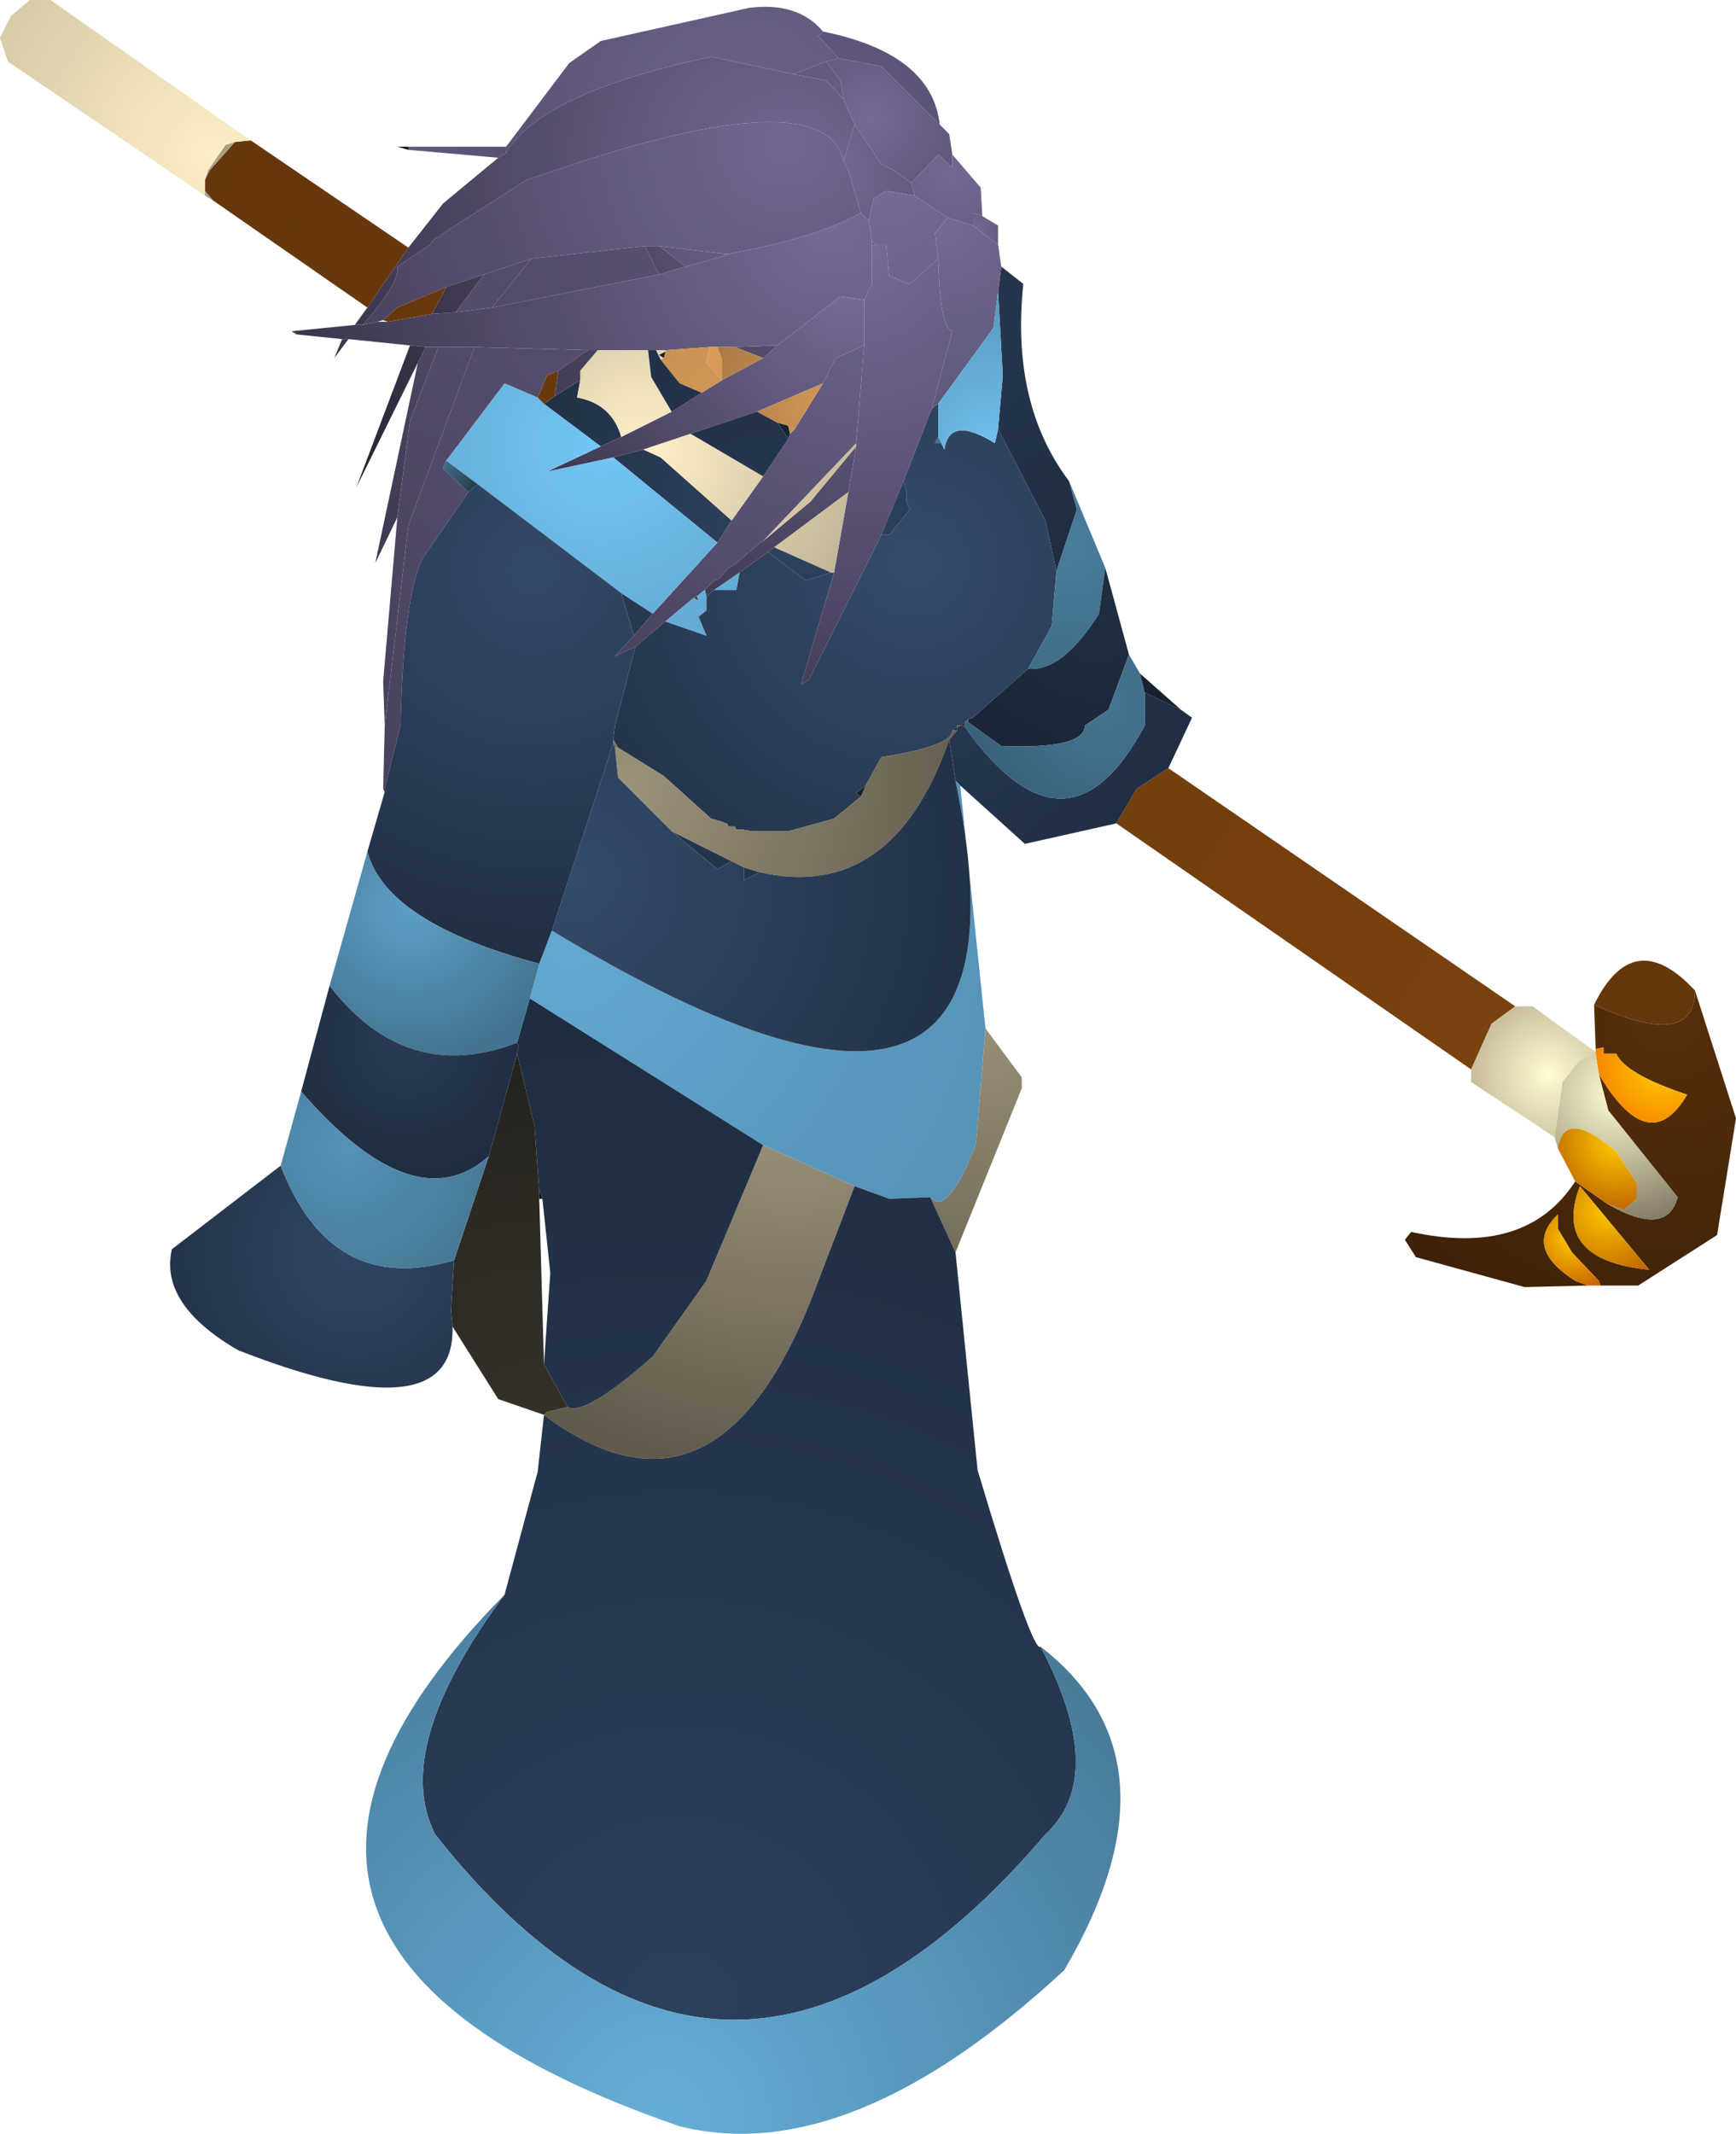 <?xml version="1.0" encoding="UTF-8" standalone="no"?>
<svg xmlns:ffdec="https://www.free-decompiler.com/flash" xmlns:xlink="http://www.w3.org/1999/xlink" ffdec:objectType="shape" height="67.65px" width="55.05px" xmlns="http://www.w3.org/2000/svg">
  <g transform="matrix(1.0, 0.0, 0.0, 1.0, 22.6, 56.5)">
    <path d="M4.15 -53.35 L4.05 -53.95 3.6 -54.55 4.0 -54.65 5.35 -54.4 7.2 -52.55 7.5 -52.25 7.6 -51.6 7.6 -51.2 7.15 -51.6 6.3 -50.7 5.75 -51.1 5.35 -51.3 4.5 -52.55 4.15 -53.35" fill="url(#gradient0)" fill-rule="evenodd" stroke="none"/>
    <path d="M3.6 -54.55 L4.05 -53.95 4.15 -53.35 3.6 -53.95 2.55 -54.15 3.6 -54.55 M4.5 -52.55 L5.35 -51.3 5.75 -51.1 6.3 -50.7 6.4 -50.3 5.5 -50.45 5.1 -50.2 4.95 -49.5 4.7 -49.75 4.3 -51.1 4.15 -51.4 4.5 -52.55 M2.05 -45.55 L1.6 -45.15 0.7 -45.5 2.05 -45.55 M0.4 -48.4 L0.4 -48.45 0.5 -48.45 0.4 -48.4 M-1.7 -48.7 L-0.85 -48.05 -1.7 -47.8 -2.15 -48.7 -1.7 -48.7" fill="url(#gradient1)" fill-rule="evenodd" stroke="none"/>
    <path d="M7.2 -52.55 L5.35 -54.4 4.0 -54.65 3.35 -55.35 3.5 -55.5 Q6.95 -54.8 7.2 -52.55" fill="url(#gradient2)" fill-rule="evenodd" stroke="none"/>
    <path d="M4.0 -54.65 L3.6 -54.55 2.55 -54.15 -0.05 -54.7 Q-5.45 -53.55 -6.55 -51.65 L-6.55 -51.85 -4.55 -54.5 -3.55 -55.2 1.15 -56.25 Q2.7 -56.45 3.5 -55.5 L3.35 -55.35 4.0 -54.65 M-10.0 -40.1 L-10.7 -38.65 -9.35 -45.0 -9.1 -45.5 -8.7 -45.5 -9.6 -43.15 -10.0 -40.1" fill="url(#gradient3)" fill-rule="evenodd" stroke="none"/>
    <path d="M4.15 -53.35 L4.5 -52.55 4.15 -51.4 Q3.55 -54.0 -5.0 -51.1 L-5.9 -50.8 -8.55 -49.1 -8.65 -49.0 -8.8 -48.95 -8.9 -48.85 -8.95 -48.75 -10.0 -48.05 Q-9.9 -47.55 -11.1 -46.2 L-11.35 -46.2 -10.95 -46.75 -9.65 -48.65 -8.55 -50.05 -6.8 -51.5 -6.55 -51.65 Q-5.45 -53.55 -0.05 -54.7 L2.55 -54.15 3.6 -53.95 4.15 -53.35 M-11.55 -45.75 L-12.0 -45.15 -11.75 -45.75 -11.55 -45.75" fill="url(#gradient4)" fill-rule="evenodd" stroke="none"/>
    <path d="M4.15 -51.4 L4.3 -51.1 4.7 -49.75 Q3.25 -48.95 0.5 -48.45 L0.4 -48.45 -1.7 -48.7 -2.15 -48.7 -5.75 -48.3 -7.25 -47.8 -8.45 -47.4 -10.0 -46.75 -10.45 -46.35 -10.65 -46.3 -11.1 -46.2 Q-9.9 -47.55 -10.0 -48.05 L-8.95 -48.75 -8.9 -48.85 -8.8 -48.95 -8.65 -49.0 -8.55 -49.1 -5.9 -50.8 -5.0 -51.1 Q3.55 -54.0 4.15 -51.4" fill="url(#gradient5)" fill-rule="evenodd" stroke="none"/>
    <path d="M6.3 -50.7 L7.15 -51.6 7.6 -51.2 7.6 -51.6 8.5 -50.55 8.55 -49.65 8.25 -49.75 8.25 -49.35 7.45 -49.6 6.4 -50.3 6.3 -50.7" fill="url(#gradient6)" fill-rule="evenodd" stroke="none"/>
    <path d="M4.95 -49.5 L5.1 -50.2 5.5 -50.45 6.4 -50.3 7.45 -49.6 7.05 -49.1 7.15 -48.3 6.25 -47.5 5.6 -47.75 5.5 -48.75 5.2 -48.75 5.05 -48.85 4.95 -49.5 M-1.5 -36.8 L-2.45 -36.0 -3.1 -35.7 -2.5 -36.35 -1.9 -37.05 0.15 -39.3 0.6 -40.0 1.6 -41.4 2.4 -42.6 2.45 -42.75 2.6 -42.9 3.5 -44.35 3.9 -45.15 4.8 -45.55 4.55 -42.45 1.6 -39.35 1.5 -39.3 0.7 -38.6 0.5 -38.5 0.2 -38.15 0.05 -38.1 -0.25 -37.8 -0.5 -37.6 -0.6 -37.55 -1.5 -36.8" fill="url(#gradient7)" fill-rule="evenodd" stroke="none"/>
    <path d="M8.25 -49.35 L8.25 -49.75 8.55 -49.65 9.05 -49.35 9.05 -48.75 8.25 -49.35" fill="url(#gradient8)" fill-rule="evenodd" stroke="none"/>
    <path d="M9.05 -42.9 L10.55 -40.0 10.9 -38.4 10.75 -36.65 10.0 -35.3 8.25 -33.75 8.1 -33.7 8.0 -33.6 7.85 -33.5 7.75 -33.5 7.75 -33.45 7.6 -33.35 Q7.6 -32.85 5.35 -32.5 L4.85 -31.6 4.55 -31.35 4.7 -31.25 3.85 -30.55 2.4 -30.15 1.25 -30.15 0.95 -30.2 0.75 -30.2 0.7 -30.3 0.5 -30.3 0.45 -30.4 0.4 -30.4 0.3 -30.45 -0.05 -30.55 -1.55 -31.9 -3.0 -32.8 -3.15 -33.05 -3.1 -33.5 -2.45 -36.0 -1.5 -36.8 -0.2 -36.35 -0.45 -36.95 -0.2 -37.15 -0.2 -37.6 0.05 -37.8 0.75 -37.8 0.85 -38.35 1.75 -39.0 2.95 -38.1 3.75 -38.35 3.85 -38.35 2.8 -34.8 3.05 -34.95 5.35 -39.55 5.6 -39.55 6.25 -40.35 6.15 -40.6 6.15 -40.9 6.05 -41.25 6.95 -43.55 7.15 -43.7 7.15 -42.65 7.05 -42.45 7.25 -42.45 7.35 -42.25 Q7.5 -43.35 8.95 -42.45 L9.05 -42.9 M-2.9 -42.65 L-3.55 -42.35 -5.35 -43.7 -5.0 -43.95 -4.2 -44.45 -4.3 -43.9 Q-3.2 -43.7 -2.9 -42.65 M-3.15 -42.0 L-2.2 -42.25 -1.65 -42.0 0.6 -40.0 0.15 -39.3 -3.15 -42.0 M1.5 -28.85 L1.0 -28.6 1.0 -29.0 1.5 -28.85 M0.6 -29.2 L0.15 -28.95 -1.3 -30.15 0.6 -29.2 M-2.9 -37.7 L-1.9 -37.05 -2.5 -36.35 -2.9 -37.7" fill="url(#gradient9)" fill-rule="evenodd" stroke="none"/>
    <path d="M9.15 -48.05 L9.85 -47.5 Q9.45 -43.7 11.3 -41.25 L11.55 -40.35 10.9 -38.4 10.55 -40.0 9.05 -42.9 9.2 -44.6 9.05 -47.25 9.15 -48.05" fill="url(#gradient10)" fill-rule="evenodd" stroke="none"/>
    <path d="M11.3 -41.25 L12.45 -38.5 12.25 -37.05 Q11.1 -35.2 10.0 -35.3 L10.75 -36.65 10.9 -38.4 11.55 -40.35 11.3 -41.25" fill="url(#gradient11)" fill-rule="evenodd" stroke="none"/>
    <path d="M9.05 -48.75 L9.15 -48.05 9.05 -47.25 8.9 -46.1 7.15 -43.7 6.95 -43.55 7.6 -46.0 Q7.2 -46.1 7.15 -48.3 L7.05 -49.1 7.45 -49.6 8.25 -49.35 9.05 -48.75 M1.75 -39.0 L0.85 -38.35 0.05 -37.8 -0.2 -37.6 -0.25 -37.8 0.05 -38.1 0.2 -38.15 0.5 -38.5 0.7 -38.6 1.5 -39.3 1.6 -39.35 3.1 -40.6 4.55 -42.35 4.3 -40.9 1.95 -39.15 1.75 -39.0 M-0.5 -37.6 L-0.45 -37.45 -0.6 -37.55 -0.5 -37.6" fill="url(#gradient12)" fill-rule="evenodd" stroke="none"/>
    <path d="M6.95 -43.55 L6.05 -41.25 5.35 -39.55 3.05 -34.95 2.8 -34.8 3.85 -38.35 4.3 -40.9 4.55 -42.35 4.55 -42.45 4.8 -45.55 4.8 -47.0 5.05 -47.5 5.05 -48.7 5.2 -48.75 5.5 -48.75 5.6 -47.75 6.25 -47.5 7.15 -48.3 Q7.2 -46.1 7.6 -46.0 L6.95 -43.55" fill="url(#gradient13)" fill-rule="evenodd" stroke="none"/>
    <path d="M9.05 -42.9 L8.95 -42.45 Q7.5 -43.35 7.35 -42.25 L7.25 -42.45 7.15 -42.65 7.15 -43.7 8.9 -46.1 9.05 -47.25 9.2 -44.6 9.05 -42.9" fill="url(#gradient14)" fill-rule="evenodd" stroke="none"/>
    <path d="M4.7 -49.75 L4.95 -49.5 5.05 -48.85 5.05 -48.7 5.05 -47.5 4.8 -47.0 4.05 -47.1 2.05 -45.55 0.7 -45.5 0.15 -45.5 -0.1 -45.5 -1.5 -45.4 -1.8 -45.4 -2.05 -45.4 -3.65 -45.4 -3.95 -45.4 -7.55 -45.5 -8.7 -45.5 -9.1 -45.5 -9.6 -45.55 -11.55 -45.75 -11.75 -45.75 -13.2 -45.9 -13.3 -46.0 -13.35 -46.0 -11.35 -46.2 -11.1 -46.2 -10.65 -46.3 -10.3 -46.3 -8.9 -46.55 -8.15 -46.6 -7.0 -46.75 -1.7 -47.8 -0.85 -48.05 0.4 -48.4 0.5 -48.45 Q3.25 -48.95 4.7 -49.75" fill="url(#gradient15)" fill-rule="evenodd" stroke="none"/>
    <path d="M5.05 -48.7 L5.05 -48.85 5.2 -48.75 5.05 -48.7 M2.05 -45.55 L4.05 -47.1 4.8 -47.0 4.8 -45.55 3.9 -45.15 3.5 -44.35 1.4 -43.45 -0.7 -42.75 -2.2 -42.25 -3.15 -42.0 -5.25 -41.55 -3.55 -42.35 -2.9 -42.65 -1.3 -43.45 -0.35 -44.05 0.3 -44.45 1.6 -45.15 2.05 -45.55" fill="url(#gradient16)" fill-rule="evenodd" stroke="none"/>
    <path d="M-9.35 -45.0 L-11.3 -41.05 -9.6 -45.55 -9.1 -45.5 -9.35 -45.0 M0.4 -48.45 L0.4 -48.4 -0.85 -48.05 -1.7 -48.7 0.4 -48.45 M-8.9 -46.55 L-8.45 -47.4 -7.25 -47.8 -8.15 -46.6 -8.9 -46.55" fill="url(#gradient17)" fill-rule="evenodd" stroke="none"/>
    <path d="M0.15 -45.5 L0.3 -45.1 0.3 -44.45 -0.2 -45.0 -0.1 -45.5 0.15 -45.5" fill="url(#gradient18)" fill-rule="evenodd" stroke="none"/>
    <path d="M1.6 -45.15 L0.3 -44.45 0.3 -45.1 0.15 -45.5 0.7 -45.5 1.6 -45.15 M1.4 -43.45 L3.5 -44.35 2.6 -42.9 2.4 -43.0 2.05 -43.1 1.4 -43.45" fill="url(#gradient19)" fill-rule="evenodd" stroke="none"/>
    <path d="M3.85 -38.35 L3.75 -38.35 1.95 -39.15 4.3 -40.9 3.85 -38.35 M-1.3 -43.45 L-2.9 -42.65 Q-3.2 -43.7 -4.3 -43.9 L-4.2 -44.45 -4.2 -44.75 -3.65 -45.4 -2.05 -45.4 -1.95 -44.55 -1.3 -43.45 M-2.2 -42.25 L-0.7 -42.75 1.6 -41.4 0.6 -40.0 -1.65 -42.0 -2.2 -42.25 M-1.5 -45.4 L-1.5 -45.35 -1.7 -45.25 -1.55 -45.15 -1.65 -45.1 -1.8 -45.4 -1.5 -45.4 M4.55 -42.35 L3.1 -40.6 1.6 -39.35 4.55 -42.45 4.55 -42.35" fill="url(#gradient20)" fill-rule="evenodd" stroke="none"/>
    <path d="M2.4 -42.6 L2.05 -43.1 2.4 -43.0 2.45 -42.75 2.4 -42.6" fill="url(#gradient21)" fill-rule="evenodd" stroke="none"/>
    <path d="M0.3 -44.45 L-0.35 -44.05 -1.05 -44.35 -1.65 -45.1 -1.55 -45.15 -1.5 -45.35 -1.5 -45.4 -0.1 -45.5 -0.2 -45.0 0.3 -44.45 M2.45 -42.75 L2.4 -43.0 2.6 -42.9 2.45 -42.75" fill="url(#gradient22)" fill-rule="evenodd" stroke="none"/>
    <path d="M-0.35 -44.05 L-1.3 -43.45 -1.95 -44.55 -2.05 -45.4 -1.8 -45.4 -1.65 -45.1 -1.05 -44.35 -0.35 -44.05 M-0.7 -42.75 L1.4 -43.45 2.05 -43.1 2.4 -42.6 1.6 -41.4 -0.7 -42.75" fill="url(#gradient23)" fill-rule="evenodd" stroke="none"/>
    <path d="M3.75 -38.35 L2.95 -38.1 1.75 -39.0 1.95 -39.15 3.75 -38.35" fill="url(#gradient24)" fill-rule="evenodd" stroke="none"/>
    <path d="M0.85 -38.35 L0.75 -37.8 0.05 -37.8 0.85 -38.35 M-0.2 -37.6 L-0.2 -37.15 -0.45 -36.95 -0.2 -36.35 -1.5 -36.8 -0.6 -37.55 -0.45 -37.45 -0.5 -37.6 -0.25 -37.8 -0.2 -37.6 M-3.55 -42.35 L-5.25 -41.55 -3.15 -42.0 0.15 -39.3 -1.9 -37.05 -2.9 -37.7 -7.45 -41.15 -8.45 -41.9 -6.6 -44.35 -5.55 -43.9 -5.35 -43.7 -3.55 -42.35" fill="url(#gradient25)" fill-rule="evenodd" stroke="none"/>
    <path d="M7.25 -42.45 L7.05 -42.45 7.15 -42.65 7.25 -42.45" fill="url(#gradient26)" fill-rule="evenodd" stroke="none"/>
    <path d="M6.05 -41.25 L6.15 -40.9 6.15 -40.6 6.25 -40.35 5.6 -39.55 5.35 -39.55 6.05 -41.25" fill="url(#gradient27)" fill-rule="evenodd" stroke="none"/>
    <path d="M12.45 -38.5 L13.2 -35.75 12.55 -34.0 11.8 -33.5 Q11.8 -32.75 9.15 -32.85 L8.25 -33.5 8.1 -33.6 8.1 -33.7 8.25 -33.75 10.0 -35.3 Q11.1 -35.2 12.25 -37.05 L12.45 -38.5" fill="url(#gradient28)" fill-rule="evenodd" stroke="none"/>
    <path d="M-3.0 -32.8 L-1.55 -31.9 -0.05 -30.55 0.3 -30.45 0.4 -30.4 0.45 -30.4 0.5 -30.3 0.7 -30.3 0.75 -30.2 0.95 -30.2 1.25 -30.15 2.4 -30.15 3.85 -30.55 4.7 -31.25 4.85 -31.6 5.35 -32.5 Q7.6 -32.85 7.6 -33.35 L7.75 -33.35 7.5 -33.05 Q5.7 -27.9 1.5 -28.85 L1.0 -29.0 0.6 -29.2 -1.3 -30.15 -3.0 -31.85 -3.1 -32.8 -3.0 -32.8 M7.75 -33.45 L7.75 -33.5 7.85 -33.5 7.75 -33.45 M8.0 -33.6 L8.1 -33.7 8.1 -33.6 8.0 -33.6" fill="url(#gradient29)" fill-rule="evenodd" stroke="none"/>
    <path d="M14.85 -34.0 L15.2 -33.75 14.45 -32.15 13.45 -31.5 12.8 -30.4 9.9 -29.75 7.85 -31.6 7.7 -31.75 7.5 -33.05 7.75 -33.35 7.75 -33.45 7.85 -33.5 7.9 -33.5 8.0 -33.45 Q11.25 -28.9 13.7 -33.5 L13.7 -34.55 14.85 -34.0" fill="url(#gradient30)" fill-rule="evenodd" stroke="none"/>
    <path d="M-3.15 -33.05 L-3.0 -32.8 -3.1 -32.8 -3.15 -32.95 -3.15 -33.05 M7.6 -33.35 L7.75 -33.45 7.75 -33.35 7.6 -33.35 M7.85 -33.5 L8.0 -33.6 8.0 -33.5 7.9 -33.5 7.85 -33.5" fill="url(#gradient31)" fill-rule="evenodd" stroke="none"/>
    <path d="M13.2 -35.75 L13.55 -35.15 13.7 -34.55 13.7 -33.5 Q11.25 -28.9 8.0 -33.45 L8.0 -33.5 8.0 -33.6 8.1 -33.6 8.25 -33.5 9.15 -32.85 Q11.8 -32.75 11.8 -33.5 L12.55 -34.0 13.2 -35.75" fill="url(#gradient32)" fill-rule="evenodd" stroke="none"/>
    <path d="M7.9 -33.5 L8.0 -33.5 8.0 -33.45 7.9 -33.5" fill="url(#gradient33)" fill-rule="evenodd" stroke="none"/>
    <path d="M7.85 -31.6 L8.65 -23.9 8.35 -20.25 Q7.45 -17.9 6.9 -18.55 L5.6 -18.5 4.5 -18.9 1.6 -20.2 -5.8 -24.85 -5.5 -25.95 -5.1 -27.0 Q10.7 -17.45 7.7 -31.75 L7.85 -31.6" fill="url(#gradient34)" fill-rule="evenodd" stroke="none"/>
    <path d="M7.7 -31.75 Q10.7 -17.45 -5.1 -27.0 L-3.15 -32.95 -3.1 -32.8 -3.0 -31.85 -1.3 -30.15 0.15 -28.95 0.6 -29.2 1.0 -29.0 1.0 -28.6 1.5 -28.85 Q5.7 -27.9 7.5 -33.05 L7.7 -31.75" fill="url(#gradient35)" fill-rule="evenodd" stroke="none"/>
    <path d="M4.7 -31.25 L4.55 -31.35 4.85 -31.6 4.7 -31.25" fill="url(#gradient36)" fill-rule="evenodd" stroke="none"/>
    <path d="M13.55 -35.15 L14.85 -34.0 13.7 -34.55 13.55 -35.15" fill="url(#gradient37)" fill-rule="evenodd" stroke="none"/>
    <path d="M14.45 -32.15 L25.45 -24.6 24.7 -24.05 24.05 -22.6 12.8 -30.4 13.45 -31.5 14.45 -32.15 M-10.95 -46.75 L-15.85 -50.15 -16.1 -50.45 -16.1 -50.8 -15.95 -51.1 -15.15 -52.0 -14.65 -52.05 -9.65 -48.65 -10.95 -46.75 M-4.9 -44.75 L-5.0 -43.95 -5.35 -43.7 -5.55 -43.9 -5.25 -44.6 -4.9 -44.75 M-10.45 -46.35 L-10.0 -46.75 -8.45 -47.4 -8.9 -46.55 -10.3 -46.3 -10.45 -46.35" fill="url(#gradient38)" fill-rule="evenodd" stroke="none"/>
    <path d="M8.65 -23.9 L9.8 -22.35 9.8 -22.0 7.7 -16.8 6.9 -18.55 Q7.45 -17.9 8.35 -20.25 L8.65 -23.9" fill="url(#gradient39)" fill-rule="evenodd" stroke="none"/>
    <path d="M1.6 -20.2 L4.5 -18.9 3.35 -15.9 Q0.25 -7.45 -5.35 -11.65 L-5.25 -11.75 -4.6 -11.9 Q-4.05 -11.6 -1.9 -13.5 L-0.2 -15.9 1.6 -20.2" fill="url(#gradient40)" fill-rule="evenodd" stroke="none"/>
    <path d="M7.7 -16.8 L8.4 -9.9 Q10.15 -4.05 10.4 -4.3 12.55 -0.2 10.55 1.65 0.5 13.4 -8.8 1.65 -10.2 -1.1 -6.6 -5.95 L-5.55 -9.85 -5.35 -11.65 Q0.25 -7.45 3.35 -15.9 L4.5 -18.9 5.6 -18.5 6.9 -18.55 7.7 -16.8 M-5.8 -24.85 L1.6 -20.2 -0.2 -15.9 -1.9 -13.5 Q-4.05 -11.6 -4.6 -11.9 L-5.35 -13.25 -5.15 -16.15 -5.4 -18.5 -5.5 -18.75 -5.65 -20.8 -6.2 -23.1 -6.2 -23.15 -6.15 -23.3 -6.2 -23.45 -5.8 -24.85" fill="url(#gradient41)" fill-rule="evenodd" stroke="none"/>
    <path d="M28.0 -23.25 L27.95 -24.65 Q31.15 -23.2 31.15 -25.1 L32.45 -21.05 31.85 -17.35 29.35 -15.75 28.15 -15.75 28.1 -15.9 27.25 -16.8 26.8 -17.55 26.8 -18.0 Q25.7 -16.95 27.35 -15.9 L27.75 -15.75 25.75 -15.7 22.3 -16.65 21.95 -17.2 22.15 -17.45 Q25.8 -16.65 27.35 -19.05 L28.35 -18.35 Q30.25 -17.25 30.6 -18.55 L28.4 -21.3 28.1 -22.45 Q29.7 -19.75 30.9 -21.8 28.95 -22.45 28.65 -23.1 L28.25 -23.1 28.25 -23.3 28.0 -23.25 M27.5 -18.9 Q26.6 -16.55 29.7 -16.25 L27.5 -18.9" fill="url(#gradient42)" fill-rule="evenodd" stroke="none"/>
    <path d="M25.45 -24.6 L26.0 -24.6 28.0 -23.15 28.0 -23.1 27.5 -22.9 26.95 -22.2 26.7 -20.45 24.05 -22.2 24.05 -22.6 24.7 -24.05 25.45 -24.6" fill="url(#gradient43)" fill-rule="evenodd" stroke="none"/>
    <path d="M28.0 -23.15 L28.0 -23.25 28.25 -23.3 28.25 -23.1 28.65 -23.1 Q28.95 -22.45 30.9 -21.8 29.7 -19.75 28.1 -22.45 L28.0 -23.1 28.0 -23.15" fill="url(#gradient44)" fill-rule="evenodd" stroke="none"/>
    <path d="M26.8 -20.1 L26.7 -20.45 26.95 -22.2 27.5 -22.9 28.0 -23.1 28.1 -22.45 28.4 -21.3 30.6 -18.55 Q30.25 -17.25 28.35 -18.35 L28.9 -18.15 29.3 -18.5 29.3 -19.0 28.65 -20.0 Q27.0 -21.4 26.8 -20.1" fill="url(#gradient45)" fill-rule="evenodd" stroke="none"/>
    <path d="M27.35 -19.05 L26.8 -20.1 Q27.0 -21.4 28.65 -20.0 L29.3 -19.0 29.3 -18.5 28.9 -18.15 28.35 -18.35 27.35 -19.05" fill="url(#gradient46)" fill-rule="evenodd" stroke="none"/>
    <path d="M28.15 -15.75 L27.75 -15.75 27.35 -15.9 Q25.7 -16.95 26.8 -18.0 L26.8 -17.55 27.25 -16.8 28.1 -15.9 28.15 -15.75" fill="url(#gradient47)" fill-rule="evenodd" stroke="none"/>
    <path d="M27.5 -18.9 L29.7 -16.25 Q26.6 -16.55 27.5 -18.9" fill="url(#gradient48)" fill-rule="evenodd" stroke="none"/>
    <path d="M27.95 -24.65 Q29.2 -27.2 31.15 -25.1 31.15 -23.2 27.95 -24.65" fill="url(#gradient49)" fill-rule="evenodd" stroke="none"/>
    <path d="M10.4 -4.3 Q15.05 -0.7 11.15 5.95 4.35 12.25 -1.05 10.9 -17.6 5.2 -6.6 -5.95 -10.2 -1.1 -8.8 1.65 0.5 13.4 10.55 1.65 12.55 -0.2 10.4 -4.3" fill="url(#gradient50)" fill-rule="evenodd" stroke="none"/>
    <path d="M-16.1 -50.3 L-22.35 -54.55 -22.6 -55.3 -22.25 -56.0 -21.65 -56.5 -21.0 -56.5 -14.65 -52.05 -15.15 -52.0 -15.45 -51.9 -16.0 -51.1 -16.1 -50.8 -16.1 -50.45 -16.1 -50.3" fill="url(#gradient51)" fill-rule="evenodd" stroke="none"/>
    <path d="M-15.85 -50.15 L-16.1 -50.3 -16.1 -50.45 -15.85 -50.15 M-16.1 -50.8 L-16.0 -51.1 -15.45 -51.9 -15.15 -52.0 -15.95 -51.1 -16.1 -50.8" fill="url(#gradient52)" fill-rule="evenodd" stroke="none"/>
    <path d="M-6.8 -51.5 L-9.65 -51.75 -9.65 -51.85 -6.55 -51.85 -6.55 -51.65 -6.8 -51.5" fill="url(#gradient53)" fill-rule="evenodd" stroke="none"/>
    <path d="M-9.65 -51.75 L-10.0 -51.85 -9.65 -51.85 -9.65 -51.75" fill="url(#gradient54)" fill-rule="evenodd" stroke="none"/>
    <path d="M-10.45 -31.5 L-10.4 -33.5 -9.65 -39.85 -7.55 -45.5 -3.95 -45.4 -4.9 -44.75 -5.25 -44.6 -5.55 -43.9 -6.6 -44.35 -8.45 -41.9 -8.55 -41.65 -7.75 -40.9 -9.2 -38.8 Q-9.8 -37.6 -9.9 -33.5 L-10.4 -31.5 -10.45 -31.5 M-2.15 -48.7 L-1.7 -47.8 -7.0 -46.75 -5.75 -48.3 -2.15 -48.7" fill="url(#gradient55)" fill-rule="evenodd" stroke="none"/>
    <path d="M-3.95 -45.4 L-3.65 -45.4 -4.2 -44.75 -4.2 -44.45 -5.0 -43.95 -4.9 -44.75 -3.95 -45.4" fill="url(#gradient56)" fill-rule="evenodd" stroke="none"/>
    <path d="M-1.5 -45.35 L-1.55 -45.15 -1.7 -45.25 -1.5 -45.35" fill="url(#gradient57)" fill-rule="evenodd" stroke="none"/>
    <path d="M-10.4 -33.5 L-10.45 -34.9 -10.0 -40.1 -9.6 -43.15 -8.7 -45.5 -7.55 -45.5 -9.65 -39.85 -10.4 -33.5 M-5.75 -48.3 L-7.0 -46.75 -8.15 -46.6 -7.25 -47.8 -5.75 -48.3" fill="url(#gradient58)" fill-rule="evenodd" stroke="none"/>
    <path d="M-8.45 -41.9 L-7.45 -41.15 -7.75 -40.9 -8.55 -41.65 -8.45 -41.9" fill="url(#gradient59)" fill-rule="evenodd" stroke="none"/>
    <path d="M-10.95 -29.5 L-10.4 -31.4 -10.4 -31.5 -9.9 -33.5 Q-9.8 -37.6 -9.2 -38.8 L-7.75 -40.9 -7.45 -41.15 -2.9 -37.7 -2.5 -36.35 -3.1 -35.7 -2.45 -36.0 -3.1 -33.5 -3.15 -33.05 -3.15 -32.95 -5.1 -27.0 -5.5 -25.95 Q-10.35 -27.25 -10.95 -29.5" fill="url(#gradient60)" fill-rule="evenodd" stroke="none"/>
    <path d="M-13.2 -45.9 L-13.35 -46.0 -13.3 -46.0 -13.2 -45.9" fill="url(#gradient61)" fill-rule="evenodd" stroke="none"/>
    <path d="M-10.4 -31.4 L-10.45 -31.5 -10.4 -31.5 -10.4 -31.4" fill="url(#gradient62)" fill-rule="evenodd" stroke="none"/>
    <path d="M-12.15 -25.25 L-10.95 -29.5 Q-10.35 -27.25 -5.5 -25.95 L-5.8 -24.85 -6.2 -23.45 Q-9.7 -22.1 -12.15 -25.25" fill="url(#gradient63)" fill-rule="evenodd" stroke="none"/>
    <path d="M-13.05 -21.9 L-12.15 -25.25 Q-9.7 -22.1 -6.2 -23.45 L-6.15 -23.3 -6.2 -23.15 -6.2 -23.1 -7.1 -19.85 Q-9.45 -17.75 -13.05 -21.9" fill="url(#gradient64)" fill-rule="evenodd" stroke="none"/>
    <path d="M-5.35 -11.65 L-6.8 -12.15 -8.25 -14.45 -8.3 -14.95 -8.2 -16.55 -7.1 -19.85 -6.2 -23.1 -5.65 -20.8 -5.5 -18.75 -5.5 -18.5 -5.35 -13.25 -4.6 -11.9 -5.25 -11.75 -5.35 -11.65" fill="url(#gradient65)" fill-rule="evenodd" stroke="none"/>
    <path d="M-8.25 -14.45 Q-8.15 -11.0 -15.05 -13.7 -17.55 -15.15 -17.15 -16.9 L-13.7 -19.55 Q-12.1 -15.4 -8.2 -16.55 L-8.3 -14.95 -8.25 -14.45" fill="url(#gradient66)" fill-rule="evenodd" stroke="none"/>
    <path d="M-5.5 -18.5 L-5.5 -18.75 -5.4 -18.5 -5.5 -18.5" fill="url(#gradient67)" fill-rule="evenodd" stroke="none"/>
    <path d="M-13.7 -19.55 L-13.05 -21.9 Q-9.45 -17.75 -7.1 -19.85 L-8.2 -16.55 Q-12.1 -15.4 -13.7 -19.55" fill="url(#gradient68)" fill-rule="evenodd" stroke="none"/>
  </g>
  <defs>
    <radialGradient cx="0" cy="0" gradientTransform="matrix(0.006, 0.0, 0.0, 0.006, 5.0, -52.75)" gradientUnits="userSpaceOnUse" id="gradient0" r="819.2" spreadMethod="pad">
      <stop offset="0.0" stop-color="#756a96"/>
      <stop offset="1.0" stop-color="#524a69"/>
    </radialGradient>
    <radialGradient cx="0" cy="0" gradientTransform="matrix(0.008, 0.0, 0.0, 0.008, 3.55, -51.05)" gradientUnits="userSpaceOnUse" id="gradient1" r="819.2" spreadMethod="pad">
      <stop offset="0.0" stop-color="#756a95"/>
      <stop offset="1.0" stop-color="#4f4865"/>
    </radialGradient>
    <radialGradient cx="0" cy="0" gradientTransform="matrix(0.02, 0.0, 0.0, 0.02, 3.4, -53.05)" gradientUnits="userSpaceOnUse" id="gradient2" r="819.2" spreadMethod="pad">
      <stop offset="0.0" stop-color="#62597e"/>
      <stop offset="1.0" stop-color="#463f59"/>
    </radialGradient>
    <radialGradient cx="0" cy="0" gradientTransform="matrix(0.022, 0.0, 0.0, 0.022, 0.8, -52.8)" gradientUnits="userSpaceOnUse" id="gradient3" r="819.2" spreadMethod="pad">
      <stop offset="0.0" stop-color="#6e648d"/>
      <stop offset="1.0" stop-color="#3e384f"/>
    </radialGradient>
    <radialGradient cx="0" cy="0" gradientTransform="matrix(0.019, 0.0, 0.0, 0.019, 2.35, -51.1)" gradientUnits="userSpaceOnUse" id="gradient4" r="819.2" spreadMethod="pad">
      <stop offset="0.0" stop-color="#736893"/>
      <stop offset="1.0" stop-color="#393449"/>
    </radialGradient>
    <radialGradient cx="0" cy="0" gradientTransform="matrix(0.019, 0.0, 0.0, 0.019, 2.3, -51.95)" gradientUnits="userSpaceOnUse" id="gradient5" r="819.2" spreadMethod="pad">
      <stop offset="0.0" stop-color="#716791"/>
      <stop offset="1.0" stop-color="#47405b"/>
    </radialGradient>
    <radialGradient cx="0" cy="0" gradientTransform="matrix(0.007, 0.0, 0.0, 0.007, 7.55, -50.95)" gradientUnits="userSpaceOnUse" id="gradient6" r="819.2" spreadMethod="pad">
      <stop offset="0.0" stop-color="#736893"/>
      <stop offset="1.0" stop-color="#534c6a"/>
    </radialGradient>
    <radialGradient cx="0" cy="0" gradientTransform="matrix(0.021, 0.0, 0.0, 0.021, 5.5, -50.5)" gradientUnits="userSpaceOnUse" id="gradient7" r="819.2" spreadMethod="pad">
      <stop offset="0.0" stop-color="#756a95"/>
      <stop offset="1.0" stop-color="#48425c"/>
    </radialGradient>
    <radialGradient cx="0" cy="0" gradientTransform="matrix(0.003, 0.0, 0.0, 0.003, 8.25, -49.15)" gradientUnits="userSpaceOnUse" id="gradient8" r="819.2" spreadMethod="pad">
      <stop offset="0.0" stop-color="#756a96"/>
      <stop offset="1.0" stop-color="#4b435f"/>
    </radialGradient>
    <radialGradient cx="0" cy="0" gradientTransform="matrix(0.016, 0.0, 0.0, 0.016, 6.4, -38.65)" gradientUnits="userSpaceOnUse" id="gradient9" r="819.2" spreadMethod="pad">
      <stop offset="0.0" stop-color="#354c6d"/>
      <stop offset="1.0" stop-color="#213044"/>
    </radialGradient>
    <radialGradient cx="0" cy="0" gradientTransform="matrix(0.011, 0.0, 0.0, 0.011, 7.8, -46.5)" gradientUnits="userSpaceOnUse" id="gradient10" r="819.2" spreadMethod="pad">
      <stop offset="0.0" stop-color="#26374f"/>
      <stop offset="1.0" stop-color="#1f2d41"/>
    </radialGradient>
    <radialGradient cx="0" cy="0" gradientTransform="matrix(0.006, 0.0, 0.0, 0.006, 11.15, -39.35)" gradientUnits="userSpaceOnUse" id="gradient11" r="819.2" spreadMethod="pad">
      <stop offset="0.0" stop-color="#497e9d"/>
      <stop offset="1.0" stop-color="#3e6b85"/>
    </radialGradient>
    <radialGradient cx="0" cy="0" gradientTransform="matrix(0.018, 0.0, 0.0, 0.018, 7.35, -49.3)" gradientUnits="userSpaceOnUse" id="gradient12" r="819.2" spreadMethod="pad">
      <stop offset="0.0" stop-color="#736994"/>
      <stop offset="1.0" stop-color="#3f3a51"/>
    </radialGradient>
    <radialGradient cx="0" cy="0" gradientTransform="matrix(0.017, 0.0, 0.0, 0.017, 4.5, -48.7)" gradientUnits="userSpaceOnUse" id="gradient13" r="819.2" spreadMethod="pad">
      <stop offset="0.0" stop-color="#776b98"/>
      <stop offset="1.0" stop-color="#463f5a"/>
    </radialGradient>
    <radialGradient cx="0" cy="0" gradientTransform="matrix(0.008, 0.0, 0.0, 0.008, 8.85, -42.35)" gradientUnits="userSpaceOnUse" id="gradient14" r="819.2" spreadMethod="pad">
      <stop offset="0.0" stop-color="#70c0ef"/>
      <stop offset="1.0" stop-color="#4f89aa"/>
    </radialGradient>
    <radialGradient cx="0" cy="0" gradientTransform="matrix(0.022, 0.0, 0.0, 0.022, 3.75, -49.35)" gradientUnits="userSpaceOnUse" id="gradient15" r="819.2" spreadMethod="pad">
      <stop offset="0.0" stop-color="#756a96"/>
      <stop offset="1.0" stop-color="#393449"/>
    </radialGradient>
    <radialGradient cx="0" cy="0" gradientTransform="matrix(0.014, 0.0, 0.0, 0.014, 4.2, -47.15)" gradientUnits="userSpaceOnUse" id="gradient16" r="819.2" spreadMethod="pad">
      <stop offset="0.0" stop-color="#756a95"/>
      <stop offset="1.0" stop-color="#3a354b"/>
    </radialGradient>
    <radialGradient cx="0" cy="0" gradientTransform="matrix(0.017, 0.0, 0.0, 0.017, 0.8, -48.5)" gradientUnits="userSpaceOnUse" id="gradient17" r="819.2" spreadMethod="pad">
      <stop offset="0.0" stop-color="#685e85"/>
      <stop offset="1.0" stop-color="#292534"/>
    </radialGradient>
    <radialGradient cx="0" cy="0" gradientTransform="matrix(0.003, 0.0, 0.0, 0.003, 0.15, -46.85)" gradientUnits="userSpaceOnUse" id="gradient18" r="819.2" spreadMethod="pad">
      <stop offset="0.0" stop-color="#dea15c"/>
      <stop offset="1.0" stop-color="#d69a59"/>
    </radialGradient>
    <radialGradient cx="0" cy="0" gradientTransform="matrix(0.007, 0.0, 0.0, 0.007, 3.45, -43.75)" gradientUnits="userSpaceOnUse" id="gradient19" r="819.2" spreadMethod="pad">
      <stop offset="0.0" stop-color="#d19756"/>
      <stop offset="1.0" stop-color="#946a3d"/>
    </radialGradient>
    <radialGradient cx="0" cy="0" gradientTransform="matrix(0.01, 0.0, 0.0, 0.01, -2.15, -42.25)" gradientUnits="userSpaceOnUse" id="gradient20" r="819.2" spreadMethod="pad">
      <stop offset="0.0" stop-color="#fff1c9"/>
      <stop offset="1.0" stop-color="#b8ad90"/>
    </radialGradient>
    <radialGradient cx="0" cy="0" gradientTransform="matrix(0.002, 0.0, 0.0, 0.002, 1.45, -43.75)" gradientUnits="userSpaceOnUse" id="gradient21" r="819.2" spreadMethod="pad">
      <stop offset="0.0" stop-color="#172230"/>
      <stop offset="1.0" stop-color="#172130"/>
    </radialGradient>
    <radialGradient cx="0" cy="0" gradientTransform="matrix(0.004, 0.0, 0.0, 0.004, 0.15, -43.75)" gradientUnits="userSpaceOnUse" id="gradient22" r="819.2" spreadMethod="pad">
      <stop offset="0.0" stop-color="#d29857"/>
      <stop offset="1.0" stop-color="#c78f52"/>
    </radialGradient>
    <radialGradient cx="0" cy="0" gradientTransform="matrix(0.008, 0.0, 0.0, 0.008, 1.65, -40.8)" gradientUnits="userSpaceOnUse" id="gradient23" r="819.2" spreadMethod="pad">
      <stop offset="0.0" stop-color="#25354d"/>
      <stop offset="1.0" stop-color="#213045"/>
    </radialGradient>
    <radialGradient cx="0" cy="0" gradientTransform="matrix(0.009, 0.0, 0.0, 0.009, -1.2, -40.8)" gradientUnits="userSpaceOnUse" id="gradient24" r="819.2" spreadMethod="pad">
      <stop offset="0.0" stop-color="#334969"/>
      <stop offset="1.0" stop-color="#293b55"/>
    </radialGradient>
    <radialGradient cx="0" cy="0" gradientTransform="matrix(0.009, 0.0, 0.0, 0.009, -3.5, -42.4)" gradientUnits="userSpaceOnUse" id="gradient25" r="819.2" spreadMethod="pad">
      <stop offset="0.0" stop-color="#73c6f6"/>
      <stop offset="1.0" stop-color="#61a7d1"/>
    </radialGradient>
    <radialGradient cx="0" cy="0" gradientTransform="matrix(0.001, 0.0, 0.0, 0.001, 7.05, -42.85)" gradientUnits="userSpaceOnUse" id="gradient26" r="819.2" spreadMethod="pad">
      <stop offset="0.0" stop-color="#42728e"/>
      <stop offset="1.0" stop-color="#42728d"/>
    </radialGradient>
    <radialGradient cx="0" cy="0" gradientTransform="matrix(0.006, 0.0, 0.0, 0.006, 4.1, -41.65)" gradientUnits="userSpaceOnUse" id="gradient27" r="819.2" spreadMethod="pad">
      <stop offset="0.0" stop-color="#2f4360"/>
      <stop offset="1.0" stop-color="#283a53"/>
    </radialGradient>
    <radialGradient cx="0" cy="0" gradientTransform="matrix(0.007, 0.0, 0.0, 0.007, 12.15, -37.25)" gradientUnits="userSpaceOnUse" id="gradient28" r="819.2" spreadMethod="pad">
      <stop offset="0.0" stop-color="#202e42"/>
      <stop offset="1.0" stop-color="#192535"/>
    </radialGradient>
    <radialGradient cx="0" cy="0" gradientTransform="matrix(0.014, 0.0, 0.0, 0.014, -2.8, -31.5)" gradientUnits="userSpaceOnUse" id="gradient29" r="819.2" spreadMethod="pad">
      <stop offset="0.0" stop-color="#9c937a"/>
      <stop offset="1.0" stop-color="#5f5a4b"/>
    </radialGradient>
    <radialGradient cx="0" cy="0" gradientTransform="matrix(0.011, 0.0, 0.0, 0.011, 6.45, -35.65)" gradientUnits="userSpaceOnUse" id="gradient30" r="819.2" spreadMethod="pad">
      <stop offset="0.0" stop-color="#283a53"/>
      <stop offset="1.0" stop-color="#202e43"/>
    </radialGradient>
    <radialGradient cx="0" cy="0" gradientTransform="matrix(0.015, 0.0, 0.0, 0.015, -3.15, -32.95)" gradientUnits="userSpaceOnUse" id="gradient31" r="819.2" spreadMethod="pad">
      <stop offset="0.0" stop-color="#7c7561"/>
      <stop offset="1.0" stop-color="#1f1e19"/>
    </radialGradient>
    <radialGradient cx="0" cy="0" gradientTransform="matrix(0.006, 0.0, 0.0, 0.006, 12.45, -34.2)" gradientUnits="userSpaceOnUse" id="gradient32" r="819.2" spreadMethod="pad">
      <stop offset="0.0" stop-color="#457693"/>
      <stop offset="1.0" stop-color="#375d75"/>
    </radialGradient>
    <radialGradient cx="0" cy="0" gradientTransform="matrix(0.003, 0.0, 0.0, 0.003, 8.2, -33.15)" gradientUnits="userSpaceOnUse" id="gradient33" r="819.2" spreadMethod="pad">
      <stop offset="0.0" stop-color="#0e181e"/>
      <stop offset="1.0" stop-color="#0e181e"/>
    </radialGradient>
    <radialGradient cx="0" cy="0" gradientTransform="matrix(0.017, 0.0, 0.0, 0.017, -4.45, -26.65)" gradientUnits="userSpaceOnUse" id="gradient34" r="819.2" spreadMethod="pad">
      <stop offset="0.0" stop-color="#62a8d1"/>
      <stop offset="1.0" stop-color="#5693b7"/>
    </radialGradient>
    <radialGradient cx="0" cy="0" gradientTransform="matrix(0.016, 0.0, 0.0, 0.016, -4.3, -28.65)" gradientUnits="userSpaceOnUse" id="gradient35" r="819.2" spreadMethod="pad">
      <stop offset="0.0" stop-color="#344b6b"/>
      <stop offset="1.0" stop-color="#213045"/>
    </radialGradient>
    <radialGradient cx="0" cy="0" gradientTransform="matrix(0.002, 0.0, 0.0, 0.002, 4.9, -31.95)" gradientUnits="userSpaceOnUse" id="gradient36" r="819.2" spreadMethod="pad">
      <stop offset="0.0" stop-color="#16202e"/>
      <stop offset="1.0" stop-color="#131c29"/>
    </radialGradient>
    <radialGradient cx="0" cy="0" gradientTransform="matrix(0.002, 0.0, 0.0, 0.002, 13.55, -34.75)" gradientUnits="userSpaceOnUse" id="gradient37" r="819.2" spreadMethod="pad">
      <stop offset="0.0" stop-color="#182231"/>
      <stop offset="1.0" stop-color="#151e2b"/>
    </radialGradient>
    <radialGradient cx="0" cy="0" gradientTransform="matrix(0.077, 0.0, 0.0, 0.077, 29.6, -20.35)" gradientUnits="userSpaceOnUse" id="gradient38" r="819.2" spreadMethod="pad">
      <stop offset="0.0" stop-color="#7b430f"/>
      <stop offset="1.0" stop-color="#62350c"/>
    </radialGradient>
    <radialGradient cx="0" cy="0" gradientTransform="matrix(0.01, 0.0, 0.0, 0.01, 8.15, -24.65)" gradientUnits="userSpaceOnUse" id="gradient39" r="819.2" spreadMethod="pad">
      <stop offset="0.0" stop-color="#9b937a"/>
      <stop offset="1.0" stop-color="#736c5a"/>
    </radialGradient>
    <radialGradient cx="0" cy="0" gradientTransform="matrix(0.018, 0.0, 0.0, 0.018, 2.5, -24.5)" gradientUnits="userSpaceOnUse" id="gradient40" r="819.2" spreadMethod="pad">
      <stop offset="0.0" stop-color="#ada388"/>
      <stop offset="1.0" stop-color="#605a4b"/>
    </radialGradient>
    <radialGradient cx="0" cy="0" gradientTransform="matrix(0.042, 0.0, 0.0, 0.042, -1.05, 7.2)" gradientUnits="userSpaceOnUse" id="gradient41" r="819.2" spreadMethod="pad">
      <stop offset="0.0" stop-color="#2c3f5b"/>
      <stop offset="1.0" stop-color="#1e2b3e"/>
    </radialGradient>
    <radialGradient cx="0" cy="0" gradientTransform="matrix(0.013, 0.0, 0.0, 0.013, 30.2, -24.2)" gradientUnits="userSpaceOnUse" id="gradient42" r="819.2" spreadMethod="pad">
      <stop offset="0.0" stop-color="#572f0b"/>
      <stop offset="1.0" stop-color="#3d2107"/>
    </radialGradient>
    <radialGradient cx="0" cy="0" gradientTransform="matrix(0.003, 0.0, 0.0, 0.003, 26.5, -22.45)" gradientUnits="userSpaceOnUse" id="gradient43" r="819.2" spreadMethod="pad">
      <stop offset="0.0" stop-color="#fffcd2"/>
      <stop offset="1.0" stop-color="#c7bc9c"/>
    </radialGradient>
    <radialGradient cx="0" cy="0" gradientTransform="matrix(0.003, 0.0, 0.0, 0.003, 30.1, -22.75)" gradientUnits="userSpaceOnUse" id="gradient44" r="819.2" spreadMethod="pad">
      <stop offset="0.0" stop-color="#ffd000"/>
      <stop offset="1.0" stop-color="#f57b00"/>
    </radialGradient>
    <radialGradient cx="0" cy="0" gradientTransform="matrix(0.005, 0.0, 0.0, 0.005, 28.6, -21.85)" gradientUnits="userSpaceOnUse" id="gradient45" r="819.2" spreadMethod="pad">
      <stop offset="0.0" stop-color="#fffcd1"/>
      <stop offset="1.0" stop-color="#867e69"/>
    </radialGradient>
    <radialGradient cx="0" cy="0" gradientTransform="matrix(0.003, 0.0, 0.0, 0.003, 28.65, -20.35)" gradientUnits="userSpaceOnUse" id="gradient46" r="819.2" spreadMethod="pad">
      <stop offset="0.0" stop-color="#ffcd00"/>
      <stop offset="1.0" stop-color="#ba5d00"/>
    </radialGradient>
    <radialGradient cx="0" cy="0" gradientTransform="matrix(0.002, 0.0, 0.0, 0.002, 27.25, -17.25)" gradientUnits="userSpaceOnUse" id="gradient47" r="819.2" spreadMethod="pad">
      <stop offset="0.0" stop-color="#ffc900"/>
      <stop offset="1.0" stop-color="#c96500"/>
    </radialGradient>
    <radialGradient cx="0" cy="0" gradientTransform="matrix(0.003, 0.0, 0.0, 0.003, 28.35, -18.15)" gradientUnits="userSpaceOnUse" id="gradient48" r="819.2" spreadMethod="pad">
      <stop offset="0.0" stop-color="#ffc800"/>
      <stop offset="1.0" stop-color="#b85c00"/>
    </radialGradient>
    <radialGradient cx="0" cy="0" gradientTransform="matrix(0.004, 0.0, 0.0, 0.004, 30.7, -25.75)" gradientUnits="userSpaceOnUse" id="gradient49" r="819.2" spreadMethod="pad">
      <stop offset="0.0" stop-color="#65370d"/>
      <stop offset="1.0" stop-color="#65370d"/>
    </radialGradient>
    <radialGradient cx="0" cy="0" gradientTransform="matrix(0.024, 0.0, 0.0, 0.024, -1.6, 10.7)" gradientUnits="userSpaceOnUse" id="gradient50" r="819.2" spreadMethod="pad">
      <stop offset="0.0" stop-color="#65aed8"/>
      <stop offset="1.0" stop-color="#477997"/>
    </radialGradient>
    <radialGradient cx="0" cy="0" gradientTransform="matrix(0.01, 0.0, 0.0, 0.01, -15.9, -51.65)" gradientUnits="userSpaceOnUse" id="gradient51" r="819.2" spreadMethod="pad">
      <stop offset="0.0" stop-color="#fceec6"/>
      <stop offset="1.0" stop-color="#d4c8a6"/>
    </radialGradient>
    <radialGradient cx="0" cy="0" gradientTransform="matrix(0.003, 0.0, 0.0, 0.003, -14.75, -52.25)" gradientUnits="userSpaceOnUse" id="gradient52" r="819.2" spreadMethod="pad">
      <stop offset="0.0" stop-color="#a79e83"/>
      <stop offset="1.0" stop-color="#a79d83"/>
    </radialGradient>
    <radialGradient cx="0" cy="0" gradientTransform="matrix(0.01, 0.0, 0.0, 0.01, -10.1, -51.95)" gradientUnits="userSpaceOnUse" id="gradient53" r="819.2" spreadMethod="pad">
      <stop offset="0.0" stop-color="#645a7f"/>
      <stop offset="1.0" stop-color="#4a435f"/>
    </radialGradient>
    <radialGradient cx="0" cy="0" gradientTransform="matrix(0.01, 0.0, 0.0, 0.01, -10.1, -51.95)" gradientUnits="userSpaceOnUse" id="gradient54" r="819.2" spreadMethod="pad">
      <stop offset="0.0" stop-color="#0f0e13"/>
      <stop offset="1.0" stop-color="#0f0e13"/>
    </radialGradient>
    <radialGradient cx="0" cy="0" gradientTransform="matrix(0.034, 0.0, 0.0, 0.034, 0.7, -48.6)" gradientUnits="userSpaceOnUse" id="gradient55" r="819.2" spreadMethod="pad">
      <stop offset="0.0" stop-color="#5a5173"/>
      <stop offset="1.0" stop-color="#433d56"/>
    </radialGradient>
    <radialGradient cx="0" cy="0" gradientTransform="matrix(0.006, 0.0, 0.0, 0.006, -4.55, -47.05)" gradientUnits="userSpaceOnUse" id="gradient56" r="819.2" spreadMethod="pad">
      <stop offset="0.0" stop-color="#4b4460"/>
      <stop offset="1.0" stop-color="#403a52"/>
    </radialGradient>
    <radialGradient cx="0" cy="0" gradientTransform="matrix(7.0E-4, 0.0, 0.0, 7.0E-4, -1.6, -45.25)" gradientUnits="userSpaceOnUse" id="gradient57" r="819.2" spreadMethod="pad">
      <stop offset="0.0" stop-color="#141d2a"/>
      <stop offset="1.0" stop-color="#111823"/>
    </radialGradient>
    <radialGradient cx="0" cy="0" gradientTransform="matrix(0.032, 0.0, 0.0, 0.032, -4.25, -51.8)" gradientUnits="userSpaceOnUse" id="gradient58" r="819.2" spreadMethod="pad">
      <stop offset="0.0" stop-color="#574f70"/>
      <stop offset="1.0" stop-color="#433c55"/>
    </radialGradient>
    <radialGradient cx="0" cy="0" gradientTransform="matrix(0.003, 0.0, 0.0, 0.003, -8.55, -42.0)" gradientUnits="userSpaceOnUse" id="gradient59" r="819.2" spreadMethod="pad">
      <stop offset="0.0" stop-color="#43738f"/>
      <stop offset="1.0" stop-color="#0f1a20"/>
    </radialGradient>
    <radialGradient cx="0" cy="0" gradientTransform="matrix(0.015, 0.0, 0.0, 0.015, -5.7, -38.4)" gradientUnits="userSpaceOnUse" id="gradient60" r="819.2" spreadMethod="pad">
      <stop offset="0.0" stop-color="#344a6a"/>
      <stop offset="1.0" stop-color="#212f44"/>
    </radialGradient>
    <radialGradient cx="0" cy="0" gradientTransform="matrix(0.011, 0.0, 0.0, 0.011, -4.65, -47.3)" gradientUnits="userSpaceOnUse" id="gradient61" r="819.2" spreadMethod="pad">
      <stop offset="0.0" stop-color="#100f15"/>
      <stop offset="1.0" stop-color="#0f0e13"/>
    </radialGradient>
    <radialGradient cx="0" cy="0" gradientTransform="matrix(0.012, 0.0, 0.0, 0.012, -8.4, -40.3)" gradientUnits="userSpaceOnUse" id="gradient62" r="819.2" spreadMethod="pad">
      <stop offset="0.0" stop-color="#212f44"/>
      <stop offset="1.0" stop-color="#1a2535"/>
    </radialGradient>
    <radialGradient cx="0" cy="0" gradientTransform="matrix(0.006, 0.0, 0.0, 0.006, -9.55, -27.75)" gradientUnits="userSpaceOnUse" id="gradient63" r="819.2" spreadMethod="pad">
      <stop offset="0.0" stop-color="#5d9fc6"/>
      <stop offset="1.0" stop-color="#437390"/>
    </radialGradient>
    <radialGradient cx="0" cy="0" gradientTransform="matrix(0.005, 0.0, 0.0, 0.005, -9.7, -23.45)" gradientUnits="userSpaceOnUse" id="gradient64" r="819.2" spreadMethod="pad">
      <stop offset="0.0" stop-color="#293b54"/>
      <stop offset="1.0" stop-color="#1f2d41"/>
    </radialGradient>
    <radialGradient cx="0" cy="0" gradientTransform="matrix(0.017, 0.0, 0.0, 0.017, -5.9, -12.15)" gradientUnits="userSpaceOnUse" id="gradient65" r="819.2" spreadMethod="pad">
      <stop offset="0.0" stop-color="#343129"/>
      <stop offset="1.0" stop-color="#1f1e19"/>
    </radialGradient>
    <radialGradient cx="0" cy="0" gradientTransform="matrix(0.007, 0.0, 0.0, 0.007, -11.4, -16.8)" gradientUnits="userSpaceOnUse" id="gradient66" r="819.2" spreadMethod="pad">
      <stop offset="0.0" stop-color="#314664"/>
      <stop offset="1.0" stop-color="#24344a"/>
    </radialGradient>
    <radialGradient cx="0" cy="0" gradientTransform="matrix(0.021, 0.0, 0.0, 0.021, -5.75, -20.95)" gradientUnits="userSpaceOnUse" id="gradient67" r="819.2" spreadMethod="pad">
      <stop offset="0.0" stop-color="#06090d"/>
      <stop offset="1.0" stop-color="#06090d"/>
    </radialGradient>
    <radialGradient cx="0" cy="0" gradientTransform="matrix(0.006, 0.0, 0.0, 0.006, -11.6, -20.1)" gradientUnits="userSpaceOnUse" id="gradient68" r="819.2" spreadMethod="pad">
      <stop offset="0.0" stop-color="#5592b6"/>
      <stop offset="1.0" stop-color="#467896"/>
    </radialGradient>
  </defs>
</svg>
